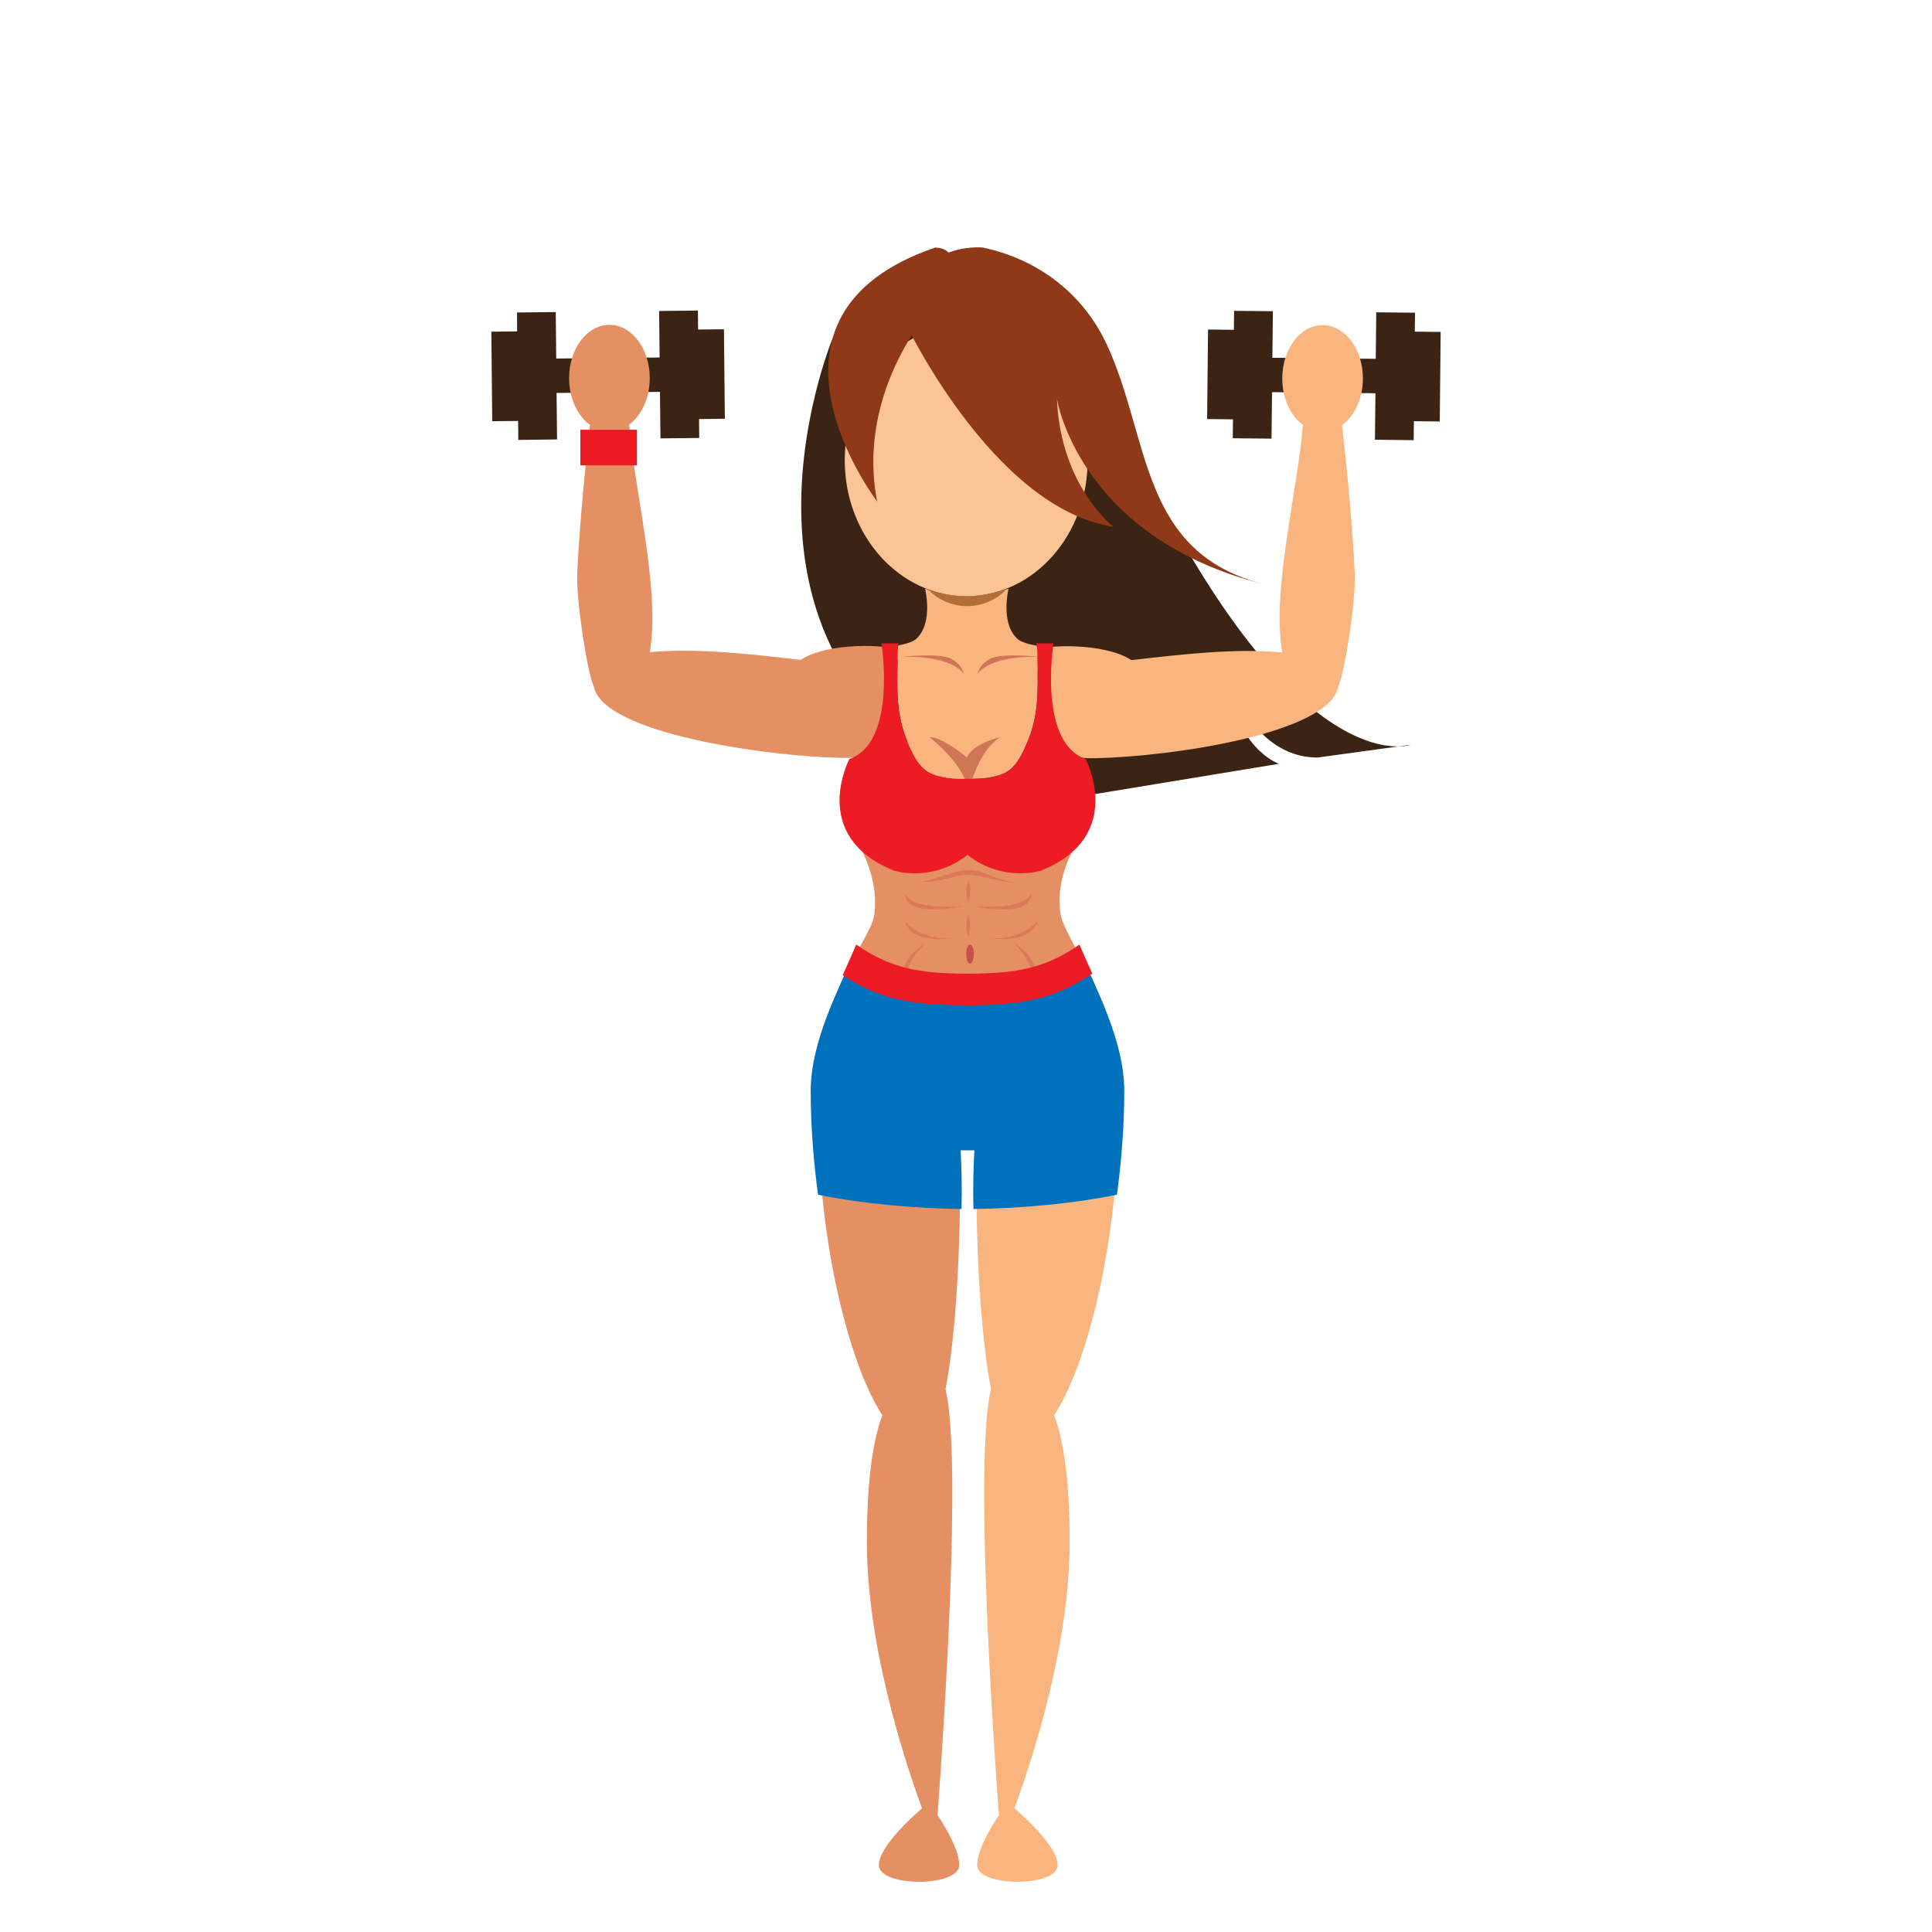 <?xml version="1.0" encoding="utf-8"?>
<!-- Generator: Adobe Illustrator 23.0.2, SVG Export Plug-In . SVG Version: 6.00 Build 0)  -->
<svg version="1.1" id="Layer_1" xmlns="http://www.w3.org/2000/svg" xmlns:xlink="http://www.w3.org/1999/xlink" x="0px" y="0px"
	 viewBox="0 0 500 500" style="enable-background:new 0 0 500 500;" xml:space="preserve">
<style type="text/css">
	.st0{fill:#3C2415;}
	.st1{fill:#E49063;}
	.st2{fill:#FAB47E;}
	.st3{fill:#FFDCAA;}
	.st4{fill:#FBC495;}
	.st5{fill:#903918;}
	.st6{fill:#B26E37;}
	.st7{fill:#0071BC;}
	.st8{fill:#C7514C;}
	.st9{fill:#CF7656;}
	.st10{fill:#DD795B;}
	.st11{fill:#ED1C24;}
</style>
<g>
	<g>
		<path class="st0" d="M215.52,87.47c0,0-38.35,91.99,51.13,120.79l64.35-10.59c0,0-11.68-3.79-14.17-24.73
			c0,0,6.39,23.24,24.24,23.1l24.03-3.3c0,0-36.04,13.19-84.47-105.77C280.62,86.97,249.61,46.71,215.52,87.47z"/>
		<polygon class="st0" points="187.36,85.21 180.67,85.28 180.62,80.37 170.58,80.48 170.71,92.52 143.95,92.79 143.83,80.76 
			133.79,80.87 133.84,85.76 127.16,85.84 127.39,109.01 134.09,108.94 134.14,113.85 144.17,113.73 144.04,101.7 170.8,101.42 
			170.93,113.45 180.96,113.35 180.91,108.45 187.59,108.38 		"/>
		<path class="st1" d="M207.2,170.78c-13.28-1.54-26.85-3.12-39.04-1.99c2.84-16.14-4.15-42.64-5.31-58.73l-0.16-0.06
			c3.25-2.34,5.47-6.89,5.47-12.13c0-7.63-4.68-13.81-10.44-13.81c-5.76,0-10.44,6.18-10.44,13.81c0,5.22,2.19,9.76,5.42,12.1
			c-0.68,5.87-2.59,23.08-3.31,38.23c-0.35,7.47,2.85,26.95,4.3,29.45c2.24,12.07,44.38,18.09,64,18.48
			c17.8,0.35,9.85-10.2,12.15-16.94c0.15,0.04,0.31,0.07,0.47,0.11c0.33-1.52,1.43-7.58,2.8-10.99
			C229.59,166.77,214.26,166.14,207.2,170.78z"/>
		<polygon class="st0" points="312.64,85.28 319.33,85.35 319.38,80.44 329.42,80.54 329.29,92.59 356.05,92.86 356.17,80.83 
			366.21,80.93 366.15,85.83 372.84,85.9 372.61,109.08 365.91,109.01 365.86,113.92 355.83,113.8 355.96,101.77 329.2,101.49 
			329.07,113.52 319.04,113.42 319.09,108.52 312.4,108.45 		"/>
		<path class="st2" d="M292.8,170.84c13.27-1.53,26.85-3.11,39.04-1.99c-2.84-16.14,4.16-42.63,5.31-58.72l0.16-0.06
			c-3.25-2.34-5.46-6.9-5.46-12.13c0-7.62,4.67-13.8,10.44-13.8c5.76,0,10.43,6.18,10.43,13.8c0,5.22-2.19,9.76-5.42,12.1
			c0.69,5.87,2.6,23.09,3.31,38.24c0.36,7.46-2.85,26.94-4.29,29.45c-2.24,12.07-43.13,18.09-62.75,18.49
			c-17.79,0.35-11.11-10.2-13.41-16.95c-0.15,0.04-0.32,0.07-0.47,0.11c-0.33-1.51-1.44-7.58-2.8-11
			C270.41,166.84,285.74,166.21,292.8,170.84z"/>
		<path class="st1" d="M244.71,359.49c2.29-11.96,3.54-30.06,3.75-48.72c-12.52-0.17-24.57-1.54-35.9-3.95
			c1.97,23.33,8.1,47.59,15.8,59.45c-2.5,6.67-4.01,17.04-4.01,32.85c0,26.05,9.11,54.71,14.27,68.87
			c-3.53,3.07-11.17,10.24-11.17,14.69c0,5.77,20.81,5.77,20.81,0c0-3.74-3.29-9.39-5.62-12.92
			C244.31,447.1,248.96,377.52,244.71,359.49z"/>
		<path class="st2" d="M256.46,359.49c-2.29-11.96-3.54-30.06-3.75-48.72c12.52-0.17,24.58-1.54,35.91-3.95
			c-1.99,23.33-8.11,47.59-15.81,59.45c2.51,6.68,4.01,17.04,4.01,32.85c0,26.05-9.11,54.71-14.28,68.87
			c3.54,3.07,11.18,10.24,11.18,14.69c0,5.77-20.83,5.77-20.83,0c0-3.74,3.29-9.39,5.62-12.92
			C256.86,447.1,252.2,377.52,256.46,359.49z"/>
		<path class="st2" d="M232.29,171.28c-0.15,7.36-0.35,13.86,2.58,20.73c1.28,3.01,2.76,6.39,5.67,7.94
			c2.43,1.3,6.32,1.74,9.85,1.58c3.53,0.16,7.4-0.28,9.84-1.58c2.92-1.56,4.39-4.93,5.67-7.94c2.94-6.87,2.74-13.37,2.59-20.73
			c-0.01-0.18,0.04-2.89-0.13-4.15c-2.3-0.43-4.22-1.02-5.04-1.78c-3.33-3.04-3.18-8.8-2.32-13.02c-3.38,1.29-7.01,1.99-10.79,1.96
			c-3.77,0.03-7.39-0.67-10.79-1.96c0.87,4.22,1.02,9.98-2.31,13.02c-0.78,0.72-2.53,1.28-4.66,1.7
			C232.25,168.29,232.3,171.09,232.29,171.28z"/>
		<path class="st1" d="M250.32,206.1c0,0,21.78,8.08,30.67,8.67c0,0-8,9.56-6.63,21.13c0.46,3.86,3.6,7.93,5.1,11.95
			c0,0-14.21,7.27-29.06,8.91c-14.85-1.7-29.1-9.03-29.1-9.03c1.38-3.73,4.5-7.52,4.97-11.13c1.55-11.91-6.6-21.91-6.6-21.91
			C228.57,214.13,250.32,206.1,250.32,206.1z"/>
		<path class="st3" d="M239.8,151.06"/>
		<path class="st4" d="M281.47,118.94c0.16,19.39-13.79,35.23-31.15,35.36c-17.36,0.13-31.55-15.49-31.7-34.87
			c-0.15-19.4,13.8-35.24,31.15-35.37C267.13,83.93,281.33,99.56,281.47,118.94z"/>
		<path class="st5" d="M242.12,78.47c0,0-20.82,21.95-15.11,51.32c0,0-36.75-48.03,14.99-65.71
			C242.01,64.09,251.94,63.57,242.12,78.47z"/>
		<path class="st6" d="M240.32,152.55c1.38,1.87,5.38,4.36,10.09,4.32c4.76-0.04,8.76-2.62,10.06-4.54
			c-3.18,1.24-6.59,1.94-10.15,1.97C246.83,154.33,243.47,153.71,240.32,152.55z"/>
		<path class="st5" d="M233.9,82.81c0,0,22.94,48.81,54.28,53.53c0,0-13.72-10.43-14.65-33.16c0,0,5.55,36.11,53.97,48.13
			c-32.75-8.12-29.65-37.57-41.08-62.19c-6.14-13.22-17.87-22.05-32.08-25.06C254.35,64.05,235.56,62.11,233.9,82.81z"/>
		<path class="st7" d="M279.27,245.6c-8.73,6.05-16,7.53-28.88,7.53c-12.88,0-20.15-1.49-28.88-7.53
			c-4.45,10.49-11.7,23.79-11.7,36.83c0,8.59,0.68,17.75,1.89,26.76c10.99,2.24,24.3,3.53,37.14,3.7
			c0.15-5.02,0.02-10.45-0.22-15.19l3.54,0.01c-0.24,4.76-0.39,10.18-0.23,15.18c12.83-0.17,26.14-1.46,37.13-3.7
			c1.22-9,1.9-18.16,1.9-26.76C290.97,269.39,283.72,256.09,279.27,245.6z"/>
		<path class="st8" d="M252.03,246.92c0,1.36-0.45,2.46-0.99,2.46c-0.55,0-0.99-1.1-0.99-2.46c0-1.36,0.44-2.46,0.99-2.46
			C251.59,244.46,252.03,245.56,252.03,246.92z"/>
		<path class="st9" d="M250.23,196.03c0,0-6.18-5.28-9.69-5.27c0,0,9.72,7.46,10.09,14.46c0,0,2.26-10.97,8.3-14.46
			C258.94,190.76,251.75,192.37,250.23,196.03z"/>
		<g>
			<path class="st9" d="M233.1,170c0,0,10.17-1.14,13.15,0.54c2.98,1.68,2.98,3.72,3.6,4.46C249.85,175,247.75,169.54,233.1,170z"/>
			<path class="st9" d="M269.34,170c0,0-10.17-1.14-13.16,0.54c-2.98,1.68-2.98,3.72-3.59,4.46C252.59,175,254.69,169.54,269.34,170
				z"/>
		</g>
		<g>
			<path class="st10" d="M234.21,231.29c0,0,0.08,0.25,0.37,0.61c0.95,1.15,4.2,3.44,14.75,2.59
				C249.33,234.48,234.21,237.93,234.21,231.29z"/>
			<path class="st10" d="M266.88,231.29c0,0-0.08,0.25-0.38,0.61c-0.94,1.15-4.2,3.44-14.75,2.59
				C251.76,234.48,266.88,237.93,266.88,231.29z"/>
			<path class="st10" d="M251.1,230.75c0,1.59-0.51,2.88-0.51,2.88s-0.5-1.29-0.5-2.88c0-1.59,0.5-2.89,0.5-2.89
				S251.1,229.15,251.1,230.75z"/>
			<path class="st10" d="M251.1,239.45c0,1.59-0.51,2.88-0.51,2.88s-0.5-1.29-0.5-2.88s0.5-2.89,0.5-2.89S251.1,237.85,251.1,239.45
				z"/>
			<path class="st10" d="M234.21,238.45c0,0,4.04,5.09,12.6,4.28C246.81,242.72,235.98,244.72,234.21,238.45z"/>
			<path class="st10" d="M268.42,238.45c0,0-4.04,5.09-12.6,4.28C255.82,242.72,266.65,244.72,268.42,238.45z"/>
			<path class="st10" d="M239.51,244.07c0,0-7.31,4.51-5.3,8.84C234.21,252.91,235.22,248,239.51,244.07z"/>
			<path class="st10" d="M262.13,243.8c0,0,7.3,4.51,5.29,8.84C267.41,252.65,266.4,247.73,262.13,243.8z"/>
			<path class="st10" d="M238.49,228.14c0,0,2.27-0.3,8.32-2.33c0,0,3.78-1.36,7.56,0c0,0,6.29,2.66,9.57,2.82
				c-1.55-0.07-3.17-0.35-4.68-0.61c-4.56-0.76-7.8-2.52-12.45-1.1C246.81,226.92,241.01,228.67,238.49,228.14z"/>
		</g>
		<path class="st11" d="M282.69,251.99c-1.18-2.63-2.33-5.15-3.34-7.53c-8.72,6.04-16,7.52-28.88,7.52
			c-12.88,0-20.15-1.49-28.87-7.53c-1.06,2.49-2.28,5.15-3.52,7.92c9.5,6.22,17.81,7.8,32.01,7.8
			C264.6,260.18,272.95,258.53,282.69,251.99z"/>
		<path class="st11" d="M280.96,196.43c-12.43-4.34-8.31-29.91-8.31-29.91l-4.52-0.04c0.43,0.01,0.35,4.56,0.36,4.8
			c0.15,7.36,0.35,13.86-2.59,20.73c-1.28,3.01-2.75,6.39-5.67,7.94c-2.43,1.3-6.31,1.74-9.84,1.58c-3.53,0.16-7.42-0.28-9.85-1.58
			c-2.91-1.56-4.39-4.93-5.67-7.94c-2.94-6.87-2.74-13.37-2.58-20.73c0.01-0.24-0.07-4.79,0.36-4.8l-4.53,0.04
			c0,0,4.13,25.56-8.3,29.91c0,0-10.62,20,11.56,28.89c0,0,9.7,3.19,19.01-4.07c9.3,7.26,19,4.07,19,4.07
			C291.57,216.43,280.96,196.43,280.96,196.43z"/>
	</g>
	<rect x="150.19" y="111.22" class="st11" width="14.65" height="9.22"/>
</g>
</svg>
